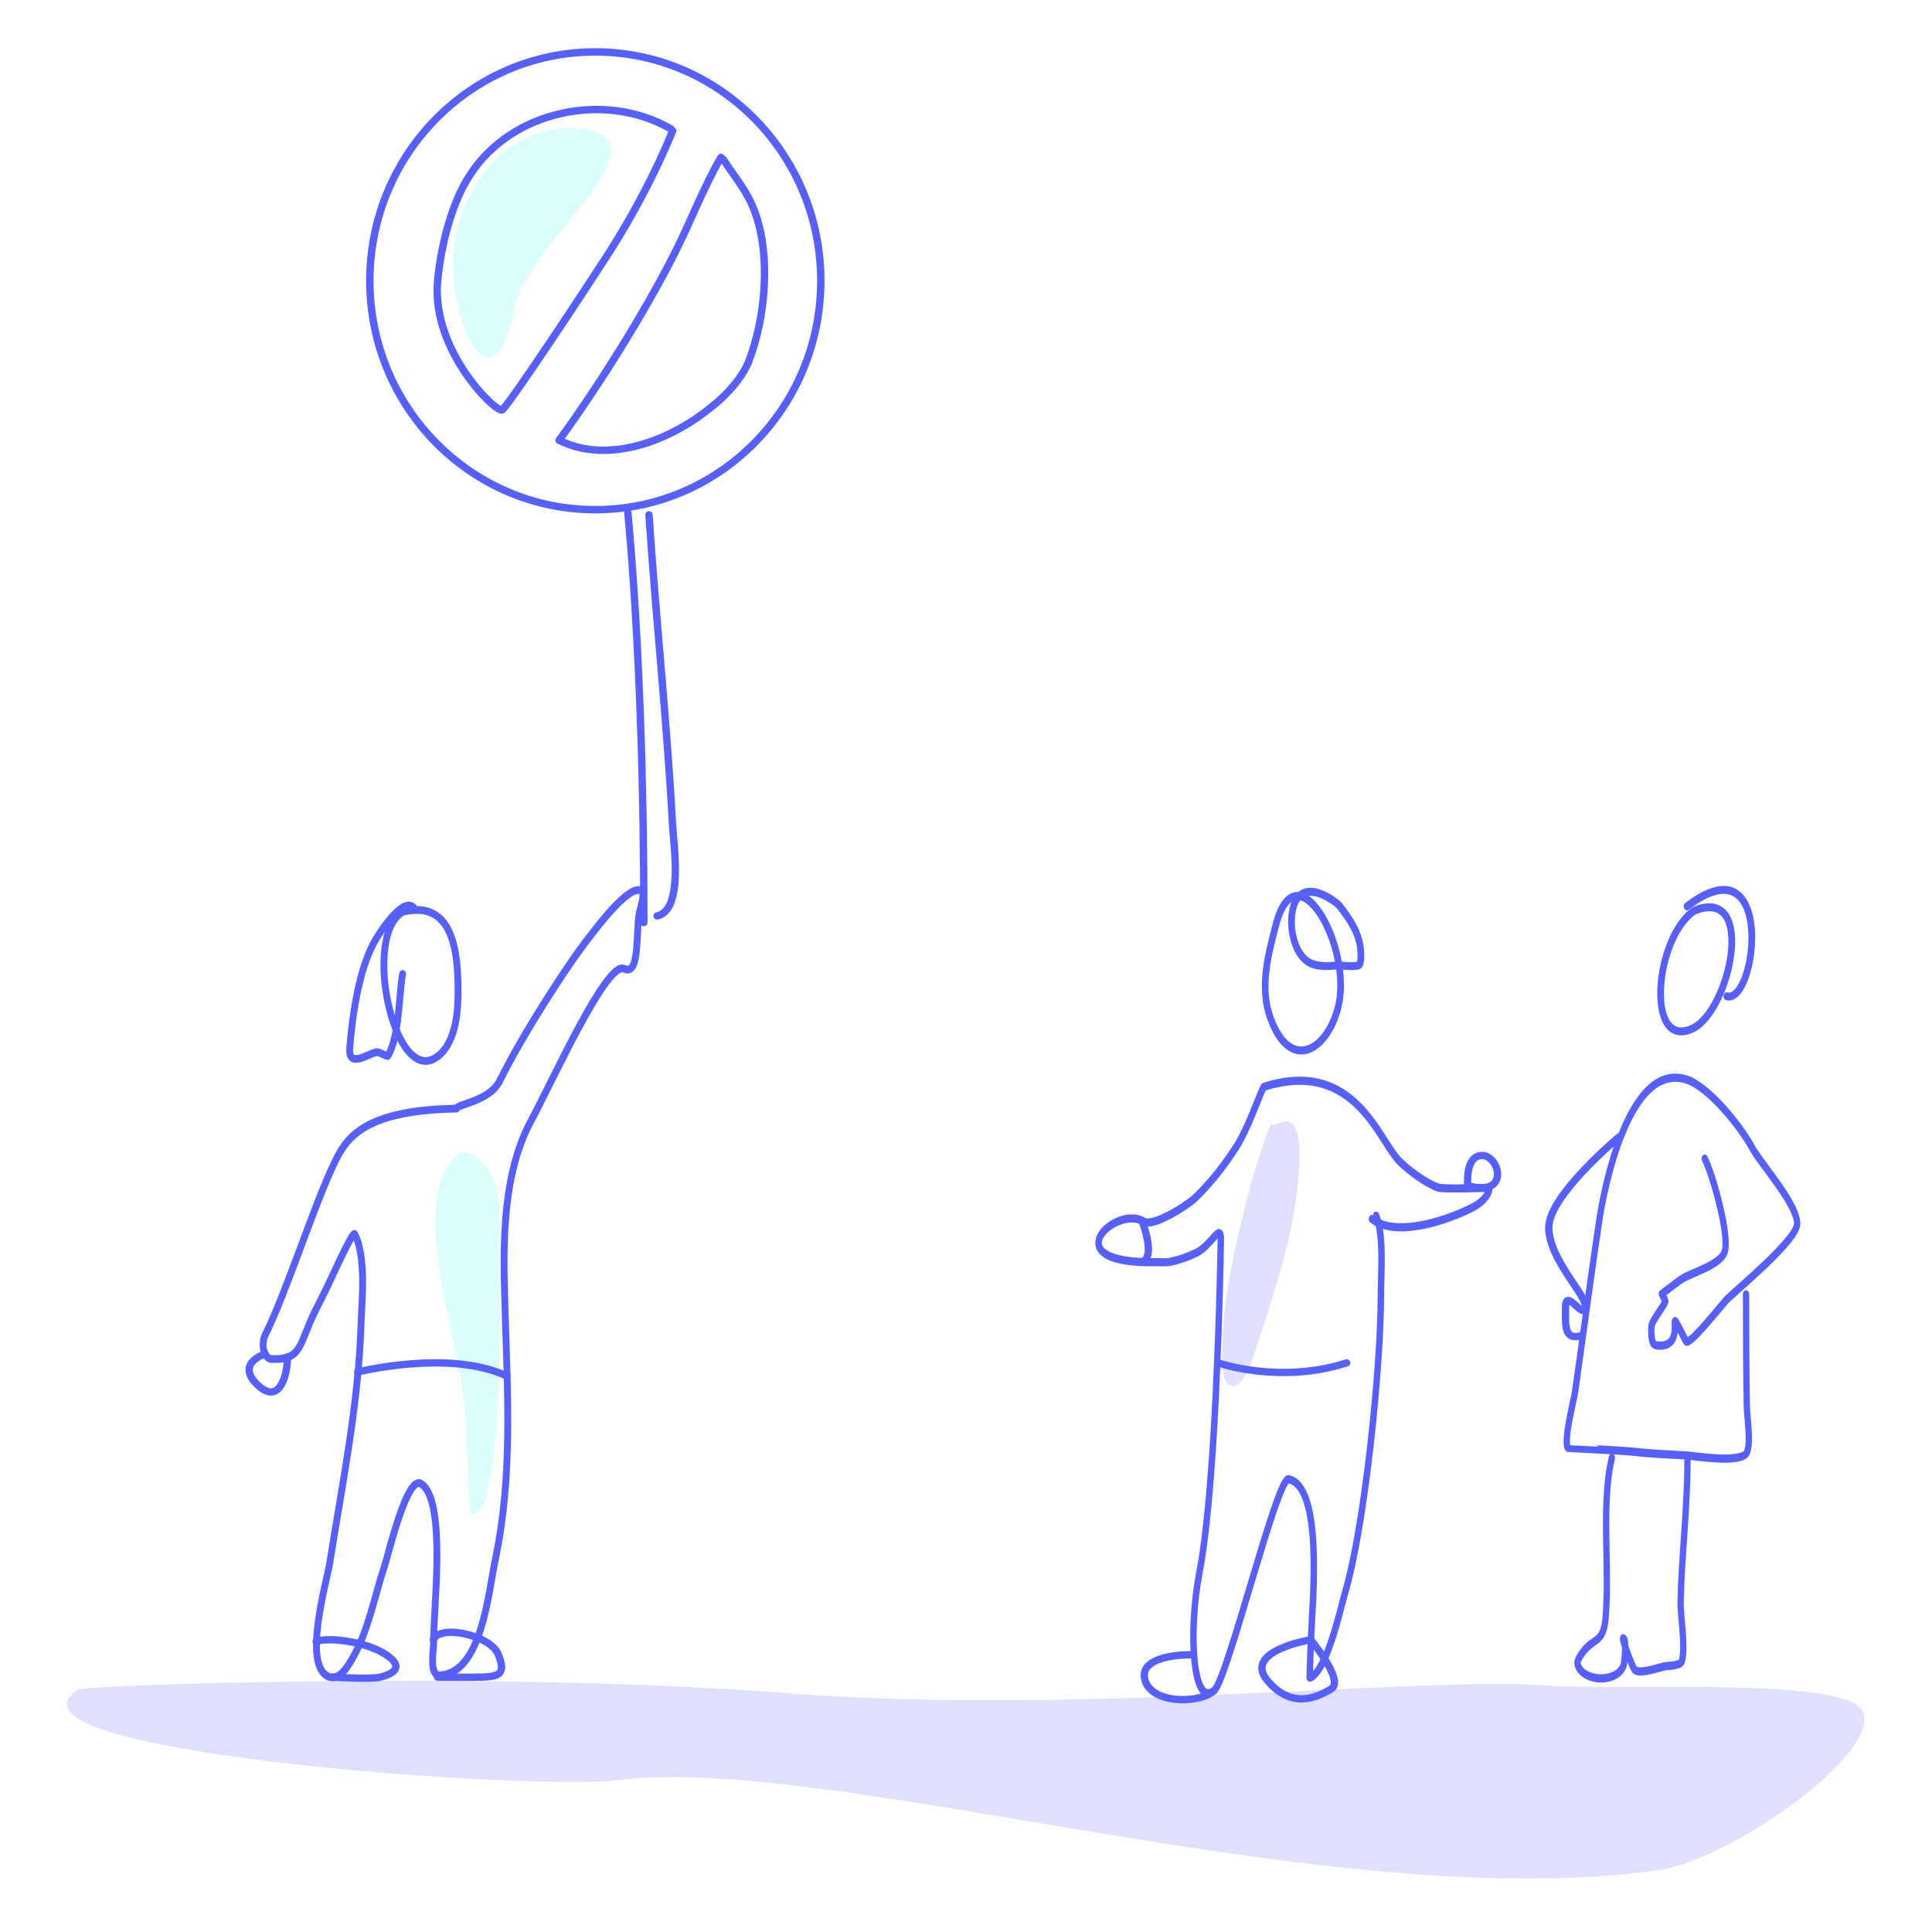 <?xml version="1.0" encoding="UTF-8" standalone="no"?>
<svg
   width="660"
   height="660"
   viewBox="0 0 660 660"
   version="1.1"
   xml:space="preserve"
   style="clip-rule:evenodd;fill-rule:evenodd;stroke-linecap:round;stroke-linejoin:round;stroke-miterlimit:1.5"
   id="svg32"
   sodipodi:docname="forbidden 403 white background.svg"
   xmlns:inkscape="http://www.inkscape.org/namespaces/inkscape"
   xmlns:sodipodi="http://sodipodi.sourceforge.net/DTD/sodipodi-0.dtd"
   xmlns="http://www.w3.org/2000/svg"
   xmlns:svg="http://www.w3.org/2000/svg"><defs
   id="defs32" /><sodipodi:namedview
   id="namedview32"
   pagecolor="#ffffff"
   bordercolor="#000000"
   borderopacity="0.25"
   inkscape:showpageshadow="2"
   inkscape:pageopacity="0.0"
   inkscape:pagecheckerboard="0"
   inkscape:deskcolor="#d1d1d1"
   showguides="true" />
    
    
    
    
    
    
    
    
    
    
    
    
    
    
    
    
    
    
    
    
    
    
    
    
    
    
    
    
    
    
    
    <g
   id="g33"
   transform="translate(14.995,-68.899)"><g
     transform="matrix(0.053,0.939,-0.858,0.049,799.952,-1186.41)"
     id="g1">
        <path
   d="m 1341.84,802.129 c -4.19,28.262 21.17,53.363 50.1,53.167 23.27,-0.157 49.43,-13.69 12.77,-23.757 -22.05,-6.058 -57.26,-67.178 -62.87,-29.41 z"
   style="fill:#00fce8;fill-opacity:0.15"
   id="path1" />
    </g><g
     transform="matrix(0.915,0,0,1.156,219.04,52.833)"
     id="g2">
        <path
   d="m 219.306,346.39 c -0.237,-3.839 -8.479,18.502 -8.73,19.286 -4.531,14.188 -9.286,29.302 -9.881,44.294 -0.114,2.877 -1.229,12.124 2.896,13.362 5.301,1.59 9.366,-10.572 10.66,-13.678 6.452,-15.484 13.746,-32.869 14.895,-49.819 0.291,-4.292 1.211,-14.949 -5.281,-14.53"
   style="fill:#8085ff;fill-opacity:0.25"
   id="path2" />
    </g><g
     transform="matrix(2.224,0,0,2.51,-661.615,-581.991)"
     id="g3">
        <path
   d="m 366.42,419.637 c -1.268,-2.172 -3.92,-4.761 -5.932,-2.773 -1.68,1.66 -2.492,4.098 -2.719,6.281 -0.899,8.669 3.204,18.498 4.266,27.119 0.494,4.012 0.562,8.037 0.727,12.071 0.019,0.467 -0.176,2.984 0.656,3.023 2.45,0.117 3.151,-8.784 3.328,-10.149 1.014,-7.823 0.769,-16.12 0.61,-24.001 -0.064,-3.168 0.745,-8.688 -0.936,-11.571 z"
   style="fill:#00fce8;fill-opacity:0.15"
   id="path3" />
    </g><g
     transform="matrix(-0.132,4.616,-9.892,-0.283,4746.63,-886.996)"
     id="g4">
        <path
   d="m 371.203,419.175 c -1,-2.778 -10.794,-8.583 -12.806,-6.596 -1.681,1.66 -0.401,8.383 -0.628,10.566 -0.452,4.362 3.241,16.139 2.166,26.301 -1.055,9.963 0.895,24.175 1.24,24.404 4.893,3.244 6.506,-15.853 5.571,-18.641 -2.507,-7.48 8.547,-24.674 4.457,-36.034 z"
   style="fill:#8085ff;fill-opacity:0.25"
   id="path4" />
    </g><g
     transform="matrix(1.261,0,0,1.51,119.804,-35.011)"
     id="g5">
        <path
   d="m 238.756,278.027 c -2.118,6.793 -4.524,14.199 -1.455,21.19 5.259,11.978 14.974,7.61 18.195,-2.163 4.466,-13.554 -11.143,-36.984 -16.74,-19.027 z"
   style="fill:none;stroke:#5660ff;stroke-width:1.8px"
   id="path5" />
    </g><g
     transform="matrix(1.196,0,0,1.51,138.581,-26.16)"
     id="g6">
        <path
   d="m 232.293,309.281 c -0.496,0.503 -4.347,9.139 -7.376,12.881 -3.473,4.289 -7.335,8.239 -11.706,11.62 -2.403,1.859 -12.269,6.853 -14.946,5.527 -7.882,-3.905 -26.225,9.612 3.283,9.19 1.762,-0.025 2.766,0.161 4.538,-0.127 2.429,-0.394 4.911,-1.12 7.21,-1.993 4.524,-1.719 7.201,-7.418 6.998,-2.545 -0.067,1.611 -0.082,3.223 -0.127,4.835 -0.476,16.97 -1.967,53.457 -5.958,69.95 -3.437,14.209 -1.686,31.001 4.24,26.746 3.831,-2.751 17.942,-48.322 21.197,-47.768 9.886,1.685 6.872,27.596 6.5,34.552 -0.038,0.707 -0.606,10.497 -0.424,10.433 4.997,-1.764 8.614,-15.367 10.136,-19.509 5.621,-15.303 10.156,-50.824 10.156,-67.024 0,-4.883 0.949,-13.455 -1.357,-18.068"
   style="fill:none;stroke:#5660ff;stroke-width:1.84px"
   id="path6" />
    </g><g
     transform="matrix(1.196,0,0,1.51,138.581,-26.16)"
     id="g7">
        <path
   d="m 263.458,338.727 c 6.627,4.138 20.617,0.625 28.522,-2.511 4.66,-1.848 5.452,-4.535 4.731,-4.535 -1.556,0 -12.824,0.354 -14.326,-0.062 -3.409,-0.943 -8.056,-3.643 -10.9,-5.81 -6.033,-4.597 -12.798,-23.577 -38.889,-16.974"
   style="fill:none;stroke:#5660ff;stroke-width:1.84px"
   id="path7" />
    </g><g
     transform="matrix(1.279,0,0,1.51,114.577,-26.16)"
     id="g8">
        <path
   d="m 351.347,268.935 c -10.809,6.031 -13.281,31.991 -0.425,26.634 9.845,-4.102 17.022,-32.167 0.425,-26.634 z"
   style="fill:none;stroke:#5660ff;stroke-width:1.79px"
   id="path8" />
    </g><g
     transform="matrix(1.279,0,0,1.669,114.577,-74.606)"
     id="g9">
        <path
   d="m 350.067,307.202 c 7.002,2.553 14.802,11.038 16.463,13.518 2.161,3.226 12.172,11.59 12.172,15.734 0,3.329 -16.053,13.422 -18.746,15.481 -1.197,0.915 -10.163,9.74 -10.942,8.567 -6.642,-10.009 1.197,1.493 -7.541,0.891 -1.181,-0.081 -1.806,-0.481 -1.722,-3.758 0.037,-1.446 4.115,-4.906 3.707,-5.488 -0.304,-0.434 -0.891,-1.315 -0.891,-1.315 0,0 3.387,-2.042 5.132,-2.969 2.443,-1.297 10.258,-2.872 11.579,-5.513 1.592,-3.185 -3.137,-16.029 -5.259,-19.213"
   style="fill:none;stroke:#5660ff;stroke-width:1.68px"
   id="path9" />
    </g><g
     transform="matrix(1.279,0,0,1.669,114.577,-74.606)"
     id="g10">
        <path
   d="m 350.067,307.202 c -16.537,-5.224 -23.216,23.474 -24.168,28.319 -2.302,11.728 -4.313,23.495 -6.489,35.245 -0.289,1.562 -3.183,10.14 -1.95,11.578 0.014,0.016 14.267,0.5 17.77,0.806 4.57,0.398 9.16,0.531 13.742,0.721 2.023,0.084 14.222,1.689 16.158,-0.424 1.387,-1.513 0.166,-7.635 0.128,-9.416 -0.168,-7.707 -0.212,-15.406 -0.212,-23.114"
   style="fill:none;stroke:#5660ff;stroke-width:1.68px"
   id="path10" />
    </g><g
     transform="matrix(1.279,0,0,1.669,114.577,-74.606)"
     id="g11">
        <path
   d="m 329.21,384.407 c -2.964,9.47 -0.479,22.91 -1.699,32.927 -0.679,5.579 -3.556,3.388 -7.04,7.973 -0.416,0.547 -0.628,1.095 -0.255,1.739 1.908,3.286 10.551,3.385 12.13,-0.212 0.205,-0.467 0.911,-5.514 -0.127,-5.514 -0.432,0 2.5,5.907 3.053,6.405 1.182,1.063 6.7,-0.482 8.101,-0.679 0.642,-0.09 4.15,-0.11 4.496,-0.975 1.167,-2.917 -0.397,-9.217 -0.297,-12.385 0.303,-9.584 1.824,-18.989 1.824,-28.585"
   style="fill:none;stroke:#5660ff;stroke-width:1.68px"
   id="path11" />
    </g><g
     transform="matrix(2.224,0,0,2.51,-656.637,-573.011)"
     id="g12">
        <path
   d="m 350.406,379.821 c -6.256,3.22 -1.496,23.122 4.818,19.99 2.847,-1.413 3.557,-5.285 3.623,-8.067 0.153,-6.429 -0.654,-13.545 -8.441,-11.923 z"
   style="fill:none;stroke:#5660ff;stroke-width:1.05px"
   id="path12" />
    </g><g
     transform="matrix(2.224,0,0,2.51,-656.637,-573.011)"
     id="g13">
        <path
   d="m 358.626,406.625 c -14.238,0.217 -16.92,4 -18.716,7.309 -3.218,5.929 -7.354,17.559 -10.638,23.446 -0.848,1.519 -0.016,3.283 0.879,3.32 4.841,0.197 4.245,-2.043 6.771,-6.533 0.698,-1.242 1.419,-2.471 2.089,-3.729 0.145,-0.273 3.688,-7.211 3.967,-6.745 1.828,3.047 1.105,9.081 0.979,12.431 -0.413,10.94 -2.88,21.555 -4.787,32.294 -0.473,2.659 -4.284,14.025 -0.159,15.525 1.656,0.602 2.996,-1.494 3.729,-2.645 2.438,-3.824 3.281,-8.326 4.867,-12.51 0.548,-1.446 3.398,-12.29 5.56,-11.115 4.052,2.202 1.829,17.772 1.951,21.509 0.031,0.952 -0.776,4.647 0.926,4.576 6.439,-0.269 7.462,-11.174 8.553,-15.79 2.697,-11.412 1.857,-22.655 1.481,-34.277 -0.236,-7.285 -0.726,-17.566 3.962,-25.341 3.622,-6.006 11.688,-21.864 14.33,-20.759 2.5,1.046 1.759,-5.042 2.354,-7.67 0.097,-0.43 0.916,-2.551 0.344,-2.909 -1.808,-1.13 -7.033,5.147 -7.802,6.004 -3.63,4.044 -10.544,13.629 -14.002,19.83 -1.561,2.8 -6.638,3.18 -6.638,3.779 z"
   style="fill:none;stroke:#5660ff;stroke-width:1.05px"
   id="path13" />
    </g><g
     transform="matrix(0.778,0,0,0.778,-944.362,-428.017)"
     id="g14">
        <path
   d="m 1351.6,1241.16 c 0,0 40.23,-10.13 65.49,1.76"
   style="fill:none;stroke:#5660ff;stroke-width:3.21px"
   id="path14" />
    </g><g
     transform="matrix(0.778,0,0,0.778,-944.362,-428.017)"
     id="g15">
        <path
   d="m 1729.42,1237.14 c 0,0 27.06,9.49 56.44,0"
   style="fill:none;stroke:#5660ff;stroke-width:3.21px"
   id="path15" />
    </g><g
     transform="matrix(0.778,0,0,0.778,-944.362,-428.017)"
     id="g16">
        <path
   d="m 1310.94,1233.21 c 0,0 -13.41,4.17 -3.11,13.78 10.29,9.6 13.25,-7.12 12.88,-12.46"
   style="fill:none;stroke:#5660ff;stroke-width:3.21px"
   id="path16" />
    </g><g
     transform="matrix(0.778,0,0,0.778,-944.362,-428.017)"
     id="g17">
        <path
   d="m 1905.69,1137.76 c 0,0 -31.08,25.76 -31.08,39.95 0,14.19 17.31,30.3 16.15,35.34 -1.15,5.04 -8.67,-8.98 -8.77,-0.54 -0.1,8.43 -0.68,14.94 7.1,12.64"
   style="fill:none;stroke:#5660ff;stroke-width:3.21px"
   id="path17" />
    </g><g
     transform="matrix(2.988,0,0,2.988,-945.114,-753.842)"
     id="g18">
        <path
   d="m 383.065,333.932 c 1.37,14.89 1.834,31.95 1.834,46.889"
   style="fill:none;stroke:#5660ff;stroke-width:0.84px"
   id="path18" />
    </g><g
     transform="matrix(2.988,0,0,2.988,-945.114,-753.842)"
     id="g19">
        <path
   d="m 385.481,334.205 c 0.787,11.814 2.057,23.649 2.696,35.469 0.126,2.346 1.28,9.739 -1.77,10.393"
   style="fill:none;stroke:#5660ff;stroke-width:0.84px"
   id="path19" />
    </g><g
     transform="matrix(2.224,0,0,2.627,-226.509,-1202.61)"
     id="g20">
        <path
   d="m 360.351,613.571 c 4.63,1.015 7.503,-20.552 -6.11,-11.693"
   style="fill:none;stroke:#5660ff;stroke-width:1.03px"
   id="path20" />
    </g><g
     transform="matrix(2.224,0,0,2.627,-226.509,-1202.61)"
     id="g21">
        <path
   d="m 301.073,602.048 c -0.189,-0.528 -6.609,-4.803 -7.511,0.771 -0.371,2.291 0.519,5.681 3.058,6.527 1.13,0.377 2.432,0.321 3.602,0.239 0.908,-0.063 2.791,0.197 3.55,-0.026 0.489,-0.144 0.362,-1.698 0.332,-2.008 -0.212,-2.214 -1.605,-3.884 -3.031,-5.503 z"
   style="fill:none;stroke:#5660ff;stroke-width:1.03px"
   id="path21" />
    </g><g
     transform="matrix(2.224,0,0,2.51,-226.509,-1120.22)"
     id="g22">
        <path
   d="m 158.83,597.497 c -1.543,-2.087 -5.205,2.948 -5.903,3.957 -2.626,3.798 -3.657,10.211 -4.1,14.857 -0.28,2.945 2.682,0.878 4.164,0.638 0.382,-0.062 1.61,0.66 1.703,0.517 1.778,-2.749 1.636,-8.023 2.249,-11.156"
   style="fill:none;stroke:#5660ff;stroke-width:1.05px"
   id="path22" />
    </g><g
     transform="matrix(0.778,0,0,0.778,-944.362,-428.017)"
     id="g23">
        <path
   d="m 1695.99,1174.81 c 0,0 6.45,16.27 -0.16,17.99"
   style="fill:none;stroke:#5660ff;stroke-width:3.21px"
   id="path23" />
    </g><g
     transform="matrix(0.778,0,0,0.778,-944.362,-428.017)"
     id="g24">
        <path
   d="m 1839.05,1159.36 c 0,0 -1.34,-13.33 6.33,-13.28 7.66,0.04 12.38,18.52 -6.33,13.28 z"
   style="fill:none;stroke:#5660ff;stroke-width:3.21px"
   id="path24" />
    </g><g
     transform="matrix(0.778,0,0,0.778,-944.362,-428.017)"
     id="g25">
        <path
   d="m 1340.47,1375.12 c 0,0 17.01,1.08 21.18,0 4.18,-1.08 11.43,-3.86 2.39,-9.86 -9.04,-6 -25.9,-7.75 -30.67,-5.76"
   style="fill:none;stroke:#5660ff;stroke-width:3.21px"
   id="path25" />
    </g><g
     transform="matrix(0.778,0,0,0.778,-944.362,-428.017)"
     id="g26">
        <path
   d="m 1386.67,1375.12 c 0,0 10.72,0.14 19.22,0 8.5,-0.14 10.74,-1.84 7.41,-10.07 -3.32,-8.22 -25.49,-13.31 -28.49,-6.33"
   style="fill:none;stroke:#5660ff;stroke-width:3.21px"
   id="path26" />
    </g><g
     transform="matrix(0.778,0,0,0.778,-944.362,-428.017)"
     id="g27">
        <path
   d="m 1717.56,1365.31 c 0,0 -21.72,-0.42 -20.51,9.81 1.2,10.23 18.62,12.05 28.03,7.68"
   style="fill:none;stroke:#5660ff;stroke-width:3.21px"
   id="path27" />
    </g><g
     transform="matrix(0.778,0,0,0.778,-944.362,-428.017)"
     id="g28">
        <path
   d="m 1770.04,1358.72 c 0,0 -29.77,4.87 -19.06,17.79 10.71,12.92 21.92,7.49 28.05,3.84 6.12,-3.65 -8.99,-21.63 -8.99,-21.63 z"
   style="fill:none;stroke:#5660ff;stroke-width:3.21px"
   id="path28" />
    </g><g
     transform="matrix(6.484,0,0,6.484,-3822.71,-69750.2)"
     id="g29">
        <ellipse
   cx="618.612"
   cy="10782.7"
   rx="11.88"
   ry="12.059"
   style="fill:none;stroke:#5660ff;stroke-width:0.39px;stroke-miterlimit:3"
   id="ellipse28" />
    </g><g
     transform="matrix(6.484,0,0,6.484,-3822.71,-69750.2)"
     id="g30">
        <path
   d="m 622.601,10774.7 c -3.441,-2 -8.37,-1 -10.576,2.4 -1.003,1.5 -1.551,3.8 -1.721,5.6 -0.343,3.7 3.116,7 3.409,6.8 0.512,-0.5 4.281,-6.2 5.635,-8.3 1.273,-2 2.436,-4.2 3.342,-6.4"
   style="fill:none;stroke:#5660ff;stroke-width:0.39px;stroke-miterlimit:3"
   id="path29" />
    </g><g
     transform="matrix(6.484,0,0,6.484,-3822.71,-69750.2)"
     id="g31">
        <path
   d="m 625.228,10776.2 c -0.98,1.7 -1.636,3.5 -2.514,5.2 -1.581,3.1 -3.967,6.9 -6.007,9.7"
   style="fill:none;stroke:#5660ff;stroke-width:0.39px;stroke-miterlimit:3"
   id="path30" />
    </g><g
     transform="matrix(6.484,0,0,6.484,-3822.71,-69750.2)"
     id="g32">
        <path
   d="m 625.353,10776.3 c 0.576,0.9 1.291,1.7 1.673,2.8 0.848,2.3 0.552,5.6 -0.351,7.9 -0.388,0.9 -1.216,1.8 -2.018,2.4 -2.073,1.7 -5.363,3 -7.95,1.7"
   style="fill:none;stroke:#5660ff;stroke-width:0.39px;stroke-miterlimit:3"
   id="path31" />
    </g></g>
</svg>
